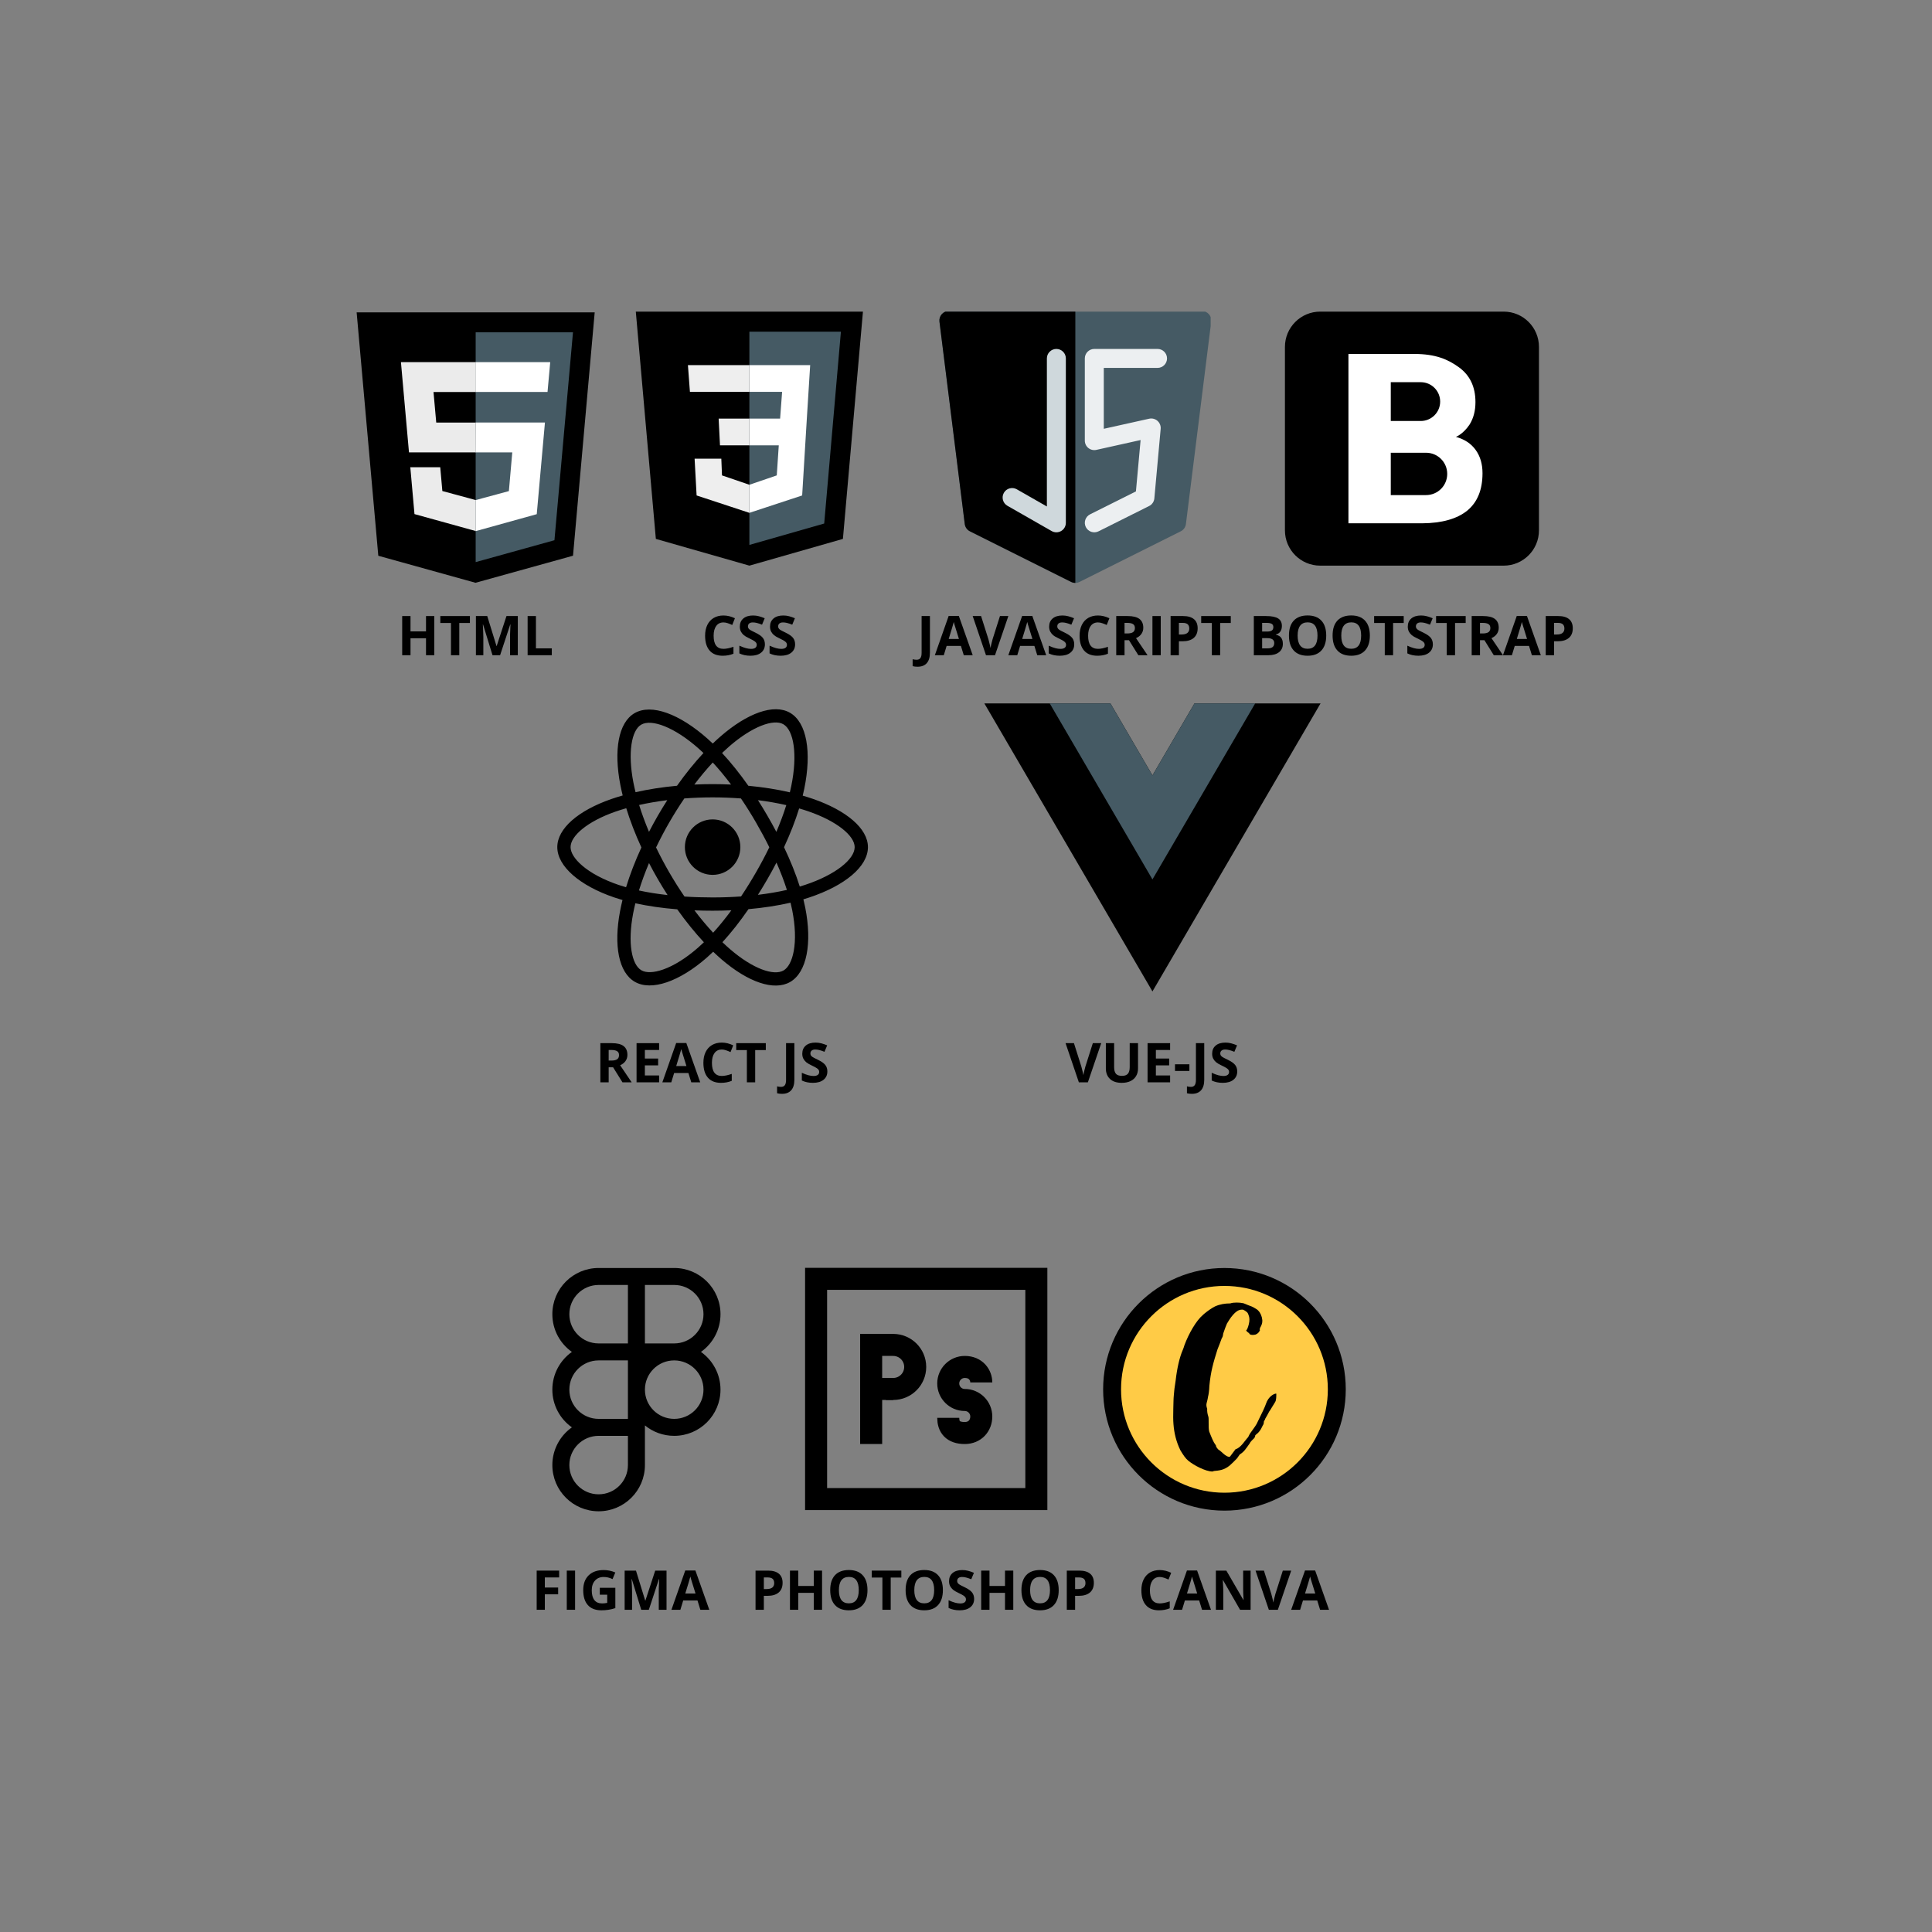 <svg xmlns="http://www.w3.org/2000/svg" xmlns:xlink="http://www.w3.org/1999/xlink" width="1080" zoomAndPan="magnify" viewBox="0 0 810 810" height="1080" preserveAspectRatio="xMidYMid meet" version="1.0"><rect x="0" y="0" width="810" height="810" fill="#808080" stroke="none"/><defs><g/><clipPath id="2282046010"><path d="M 149.551 130.648 L 249.301 130.648 L 249.301 244.648 L 149.551 244.648 Z M 149.551 130.648 " clip-rule="nonzero"/></clipPath><clipPath id="aab2f87202"><path d="M 266.559 130.648 L 361.809 130.648 L 361.809 237.148 L 266.559 237.148 Z M 266.559 130.648 " clip-rule="nonzero"/></clipPath><clipPath id="8bc44a2990"><path d="M 393.574 130.648 L 507.574 130.648 L 507.574 244.648 L 393.574 244.648 Z M 393.574 130.648 " clip-rule="nonzero"/></clipPath><clipPath id="364a3862cc"><path d="M 393.574 130.648 L 451 130.648 L 451 244.648 L 393.574 244.648 Z M 393.574 130.648 " clip-rule="nonzero"/></clipPath><clipPath id="222adb4d3f"><path d="M 538.715 130.648 L 645.215 130.648 L 645.215 237.148 L 538.715 237.148 Z M 538.715 130.648 " clip-rule="nonzero"/></clipPath><clipPath id="e05b25167e"><path d="M 412.715 294.91 L 553.715 294.91 L 553.715 415.66 L 412.715 415.66 Z M 412.715 294.91 " clip-rule="nonzero"/></clipPath><clipPath id="e9254a7cdf"><path d="M 440 294.91 L 527 294.91 L 527 369 L 440 369 Z M 440 294.91 " clip-rule="nonzero"/></clipPath><clipPath id="48c48a3113"><path d="M 233.52 297 L 364 297 L 364 414 L 233.52 414 Z M 233.52 297 " clip-rule="nonzero"/></clipPath><clipPath id="196bfa7f65"><path d="M 314.449 508.461 L 462.199 508.461 L 462.199 656.211 L 314.449 656.211 Z M 314.449 508.461 " clip-rule="nonzero"/></clipPath><clipPath id="69b683b94a"><path d="M 231.566 531.617 L 302.066 531.617 L 302.066 633.617 L 231.566 633.617 Z M 231.566 531.617 " clip-rule="nonzero"/></clipPath><clipPath id="ef775bce74"><path d="M 462.492 531.617 L 564.219 531.617 L 564.219 633.344 L 462.492 633.344 Z M 462.492 531.617 " clip-rule="nonzero"/></clipPath><clipPath id="92cd5a8516"><path d="M 513.355 531.617 C 485.262 531.617 462.492 554.387 462.492 582.48 C 462.492 610.57 485.262 633.344 513.355 633.344 C 541.445 633.344 564.219 610.57 564.219 582.48 C 564.219 554.387 541.445 531.617 513.355 531.617 " clip-rule="nonzero"/></clipPath><clipPath id="5fb5e6fe9b"><path d="M 470.004 539.129 L 556.703 539.129 L 556.703 625.828 L 470.004 625.828 Z M 470.004 539.129 " clip-rule="nonzero"/></clipPath><clipPath id="9f63883768"><path d="M 513.355 539.129 C 489.414 539.129 470.004 558.539 470.004 582.48 C 470.004 606.422 489.414 625.828 513.355 625.828 C 537.297 625.828 556.703 606.422 556.703 582.48 C 556.703 558.539 537.297 539.129 513.355 539.129 " clip-rule="nonzero"/></clipPath></defs><g clip-path="url(#2282046010)"><path fill="#000000" d="M 158.605 233.004 L 149.523 130.969 L 249.328 130.969 L 240.238 232.988 L 199.363 244.332 Z M 158.605 233.004 " fill-opacity="1" fill-rule="nonzero"/></g><path fill="#455a64" d="M 232.453 226.492 L 240.227 139.312 L 199.426 139.312 L 199.426 235.664 Z M 232.453 226.492 " fill-opacity="1" fill-rule="nonzero"/><path fill="#ebebeb" d="M 199.383 151.824 L 168.094 151.824 L 171.465 189.668 L 199.426 189.668 L 199.426 177.156 L 182.895 177.156 L 181.75 164.344 L 199.426 164.344 L 199.426 151.824 Z M 199.426 209.613 L 199.375 209.629 L 185.457 205.867 L 184.574 195.887 L 172.023 195.887 L 173.773 215.535 L 199.371 222.621 L 199.426 222.602 Z M 199.426 209.613 " fill-opacity="1" fill-rule="nonzero"/><path fill="#ffffff" d="M 199.383 189.668 L 214.77 189.668 L 213.355 205.895 L 199.418 209.66 L 199.418 222.68 L 225.035 215.57 L 228.469 177.148 L 199.426 177.148 Z M 230.383 155.184 L 230.68 151.824 L 199.375 151.824 L 199.375 164.34 L 229.555 164.34 L 229.805 161.527 Z M 230.383 155.184 " fill-opacity="1" fill-rule="nonzero"/><g clip-path="url(#aab2f87202)"><path fill="#000000" d="M 361.797 130.648 L 266.566 130.648 L 274.969 225.938 L 314.184 237.148 L 353.395 225.938 Z M 361.797 130.648 " fill-opacity="1" fill-rule="nonzero"/></g><path fill="#455a64" d="M 314.184 139.059 L 314.184 228.461 L 345.551 219.492 L 352.555 139.059 Z M 314.184 139.059 " fill-opacity="1" fill-rule="nonzero"/><path fill="#ffffff" d="M 339.672 153.07 L 314.184 153.07 L 314.184 164.281 L 327.906 164.281 L 327.066 175.492 L 314.184 175.492 L 314.184 186.703 L 326.508 186.703 L 325.664 199.312 L 314.184 203.238 L 314.184 215.008 L 336.309 207.723 L 338.27 175.492 Z M 339.672 153.07 " fill-opacity="1" fill-rule="nonzero"/><path fill="#eeeeee" d="M 314.184 153.07 L 314.184 164.281 L 289.254 164.281 L 288.414 153.07 Z M 301.297 175.492 L 301.859 186.703 L 314.184 186.703 L 314.184 175.492 Z M 302.418 192.309 L 291.215 192.309 L 292.055 207.723 L 314.184 215.008 L 314.184 203.238 L 302.699 199.312 Z M 302.418 192.309 " fill-opacity="1" fill-rule="nonzero"/><g clip-path="url(#8bc44a2990)"><path fill="#455a64" d="M 397.816 130.383 C 396.676 130.383 395.59 130.875 394.836 131.73 C 394.082 132.586 393.73 133.723 393.871 134.855 L 404.477 219.691 C 404.641 221.012 405.453 222.16 406.645 222.754 L 449.062 243.965 C 450.18 244.523 451.5 244.523 452.617 243.965 L 495.035 222.754 C 496.227 222.16 497.039 221.012 497.203 219.691 L 507.809 134.855 C 507.949 133.723 507.598 132.586 506.844 131.73 C 506.09 130.875 505.004 130.383 503.863 130.383 Z M 397.816 130.383 " fill-opacity="1" fill-rule="nonzero"/></g><g clip-path="url(#364a3862cc)"><path fill="#000000" d="M 450.84 130.383 L 450.84 244.383 C 450.23 244.383 449.621 244.246 449.062 243.965 L 406.645 222.754 C 405.453 222.16 404.641 221.012 404.477 219.691 L 393.871 134.855 C 393.73 133.723 394.082 132.586 394.836 131.73 C 395.59 130.875 396.676 130.383 397.816 130.383 Z M 450.84 130.383 " fill-opacity="1" fill-rule="evenodd"/></g><path fill="#cfd8dc" d="M 442.887 146.293 C 445.082 146.293 446.863 148.07 446.863 150.27 L 446.863 219.199 C 446.863 220.617 446.109 221.926 444.883 222.637 C 443.656 223.348 442.145 223.355 440.914 222.652 L 422.355 212.047 C 420.449 210.957 419.785 208.527 420.875 206.621 C 421.965 204.715 424.395 204.051 426.301 205.141 L 438.91 212.344 L 438.91 150.27 C 438.91 148.07 440.691 146.293 442.887 146.293 Z M 442.887 146.293 " fill-opacity="1" fill-rule="evenodd"/><path fill="#eceff1" d="M 454.816 150.27 C 454.816 148.07 456.598 146.293 458.793 146.293 L 485.305 146.293 C 487.504 146.293 489.281 148.07 489.281 150.27 C 489.281 152.465 487.504 154.246 485.305 154.246 L 462.77 154.246 L 462.77 179.773 L 481.793 175.547 C 483.031 175.273 484.328 175.605 485.281 176.445 C 486.234 177.285 486.73 178.527 486.617 179.789 L 483.965 208.953 C 483.84 210.324 483.016 211.535 481.781 212.148 L 460.574 222.754 C 458.609 223.738 456.219 222.941 455.238 220.977 C 454.254 219.012 455.051 216.625 457.016 215.641 L 476.242 206.027 L 478.203 184.492 L 459.656 188.613 C 458.48 188.875 457.246 188.59 456.305 187.836 C 455.363 187.082 454.816 185.938 454.816 184.734 Z M 454.816 150.27 " fill-opacity="1" fill-rule="evenodd"/><g clip-path="url(#222adb4d3f)"><path fill="#000000" d="M 645.215 222.359 C 645.215 230.527 638.594 237.148 630.422 237.148 L 553.504 237.148 C 545.336 237.148 538.715 230.527 538.715 222.359 L 538.715 145.441 C 538.715 137.27 545.336 130.648 553.504 130.648 L 630.422 130.648 C 638.594 130.648 645.215 137.27 645.215 145.441 Z M 645.215 222.359 " fill-opacity="1" fill-rule="nonzero"/></g><path fill="#ffffff" d="M 618.676 188.633 C 616.754 185.969 613.973 184.137 610.395 183.16 C 610.395 183.16 613.41 182.066 616.133 177.984 C 617.762 175.379 618.59 172.242 618.59 168.574 C 618.59 162.215 616.281 157.332 611.664 153.992 C 607.051 150.648 601.844 148.398 593 148.398 L 565.34 148.398 L 565.34 219.398 L 596.195 219.398 C 604.566 219.34 610.867 217.535 615.156 214.074 C 619.418 210.555 621.547 205.348 621.547 198.395 C 621.547 194.551 620.602 191.297 618.676 188.633 Z M 583.09 160.234 C 583.09 160.234 595.426 160.234 595.66 160.234 C 600.156 160.234 603.797 163.871 603.797 168.367 C 603.797 172.863 600.156 176.504 595.66 176.504 C 595.426 176.504 583.09 176.504 583.09 176.504 Z M 597.879 207.566 L 583.09 207.566 L 583.09 189.816 L 597.879 189.816 C 602.789 189.816 606.754 193.781 606.754 198.691 C 606.754 203.602 602.789 207.566 597.879 207.566 Z M 597.879 207.566 " fill-opacity="1" fill-rule="nonzero"/><g clip-path="url(#e05b25167e)"><path fill="#000000" d="M 483.172 325.098 L 465.555 294.91 L 412.699 294.91 L 483.172 415.66 L 553.645 294.91 L 500.789 294.91 Z M 483.172 325.098 " fill-opacity="1" fill-rule="nonzero"/></g><g clip-path="url(#e9254a7cdf)"><path fill="#455a64" d="M 500.789 294.91 L 483.172 325.098 L 465.555 294.91 L 440.105 294.91 L 483.172 368.699 L 526.238 294.91 Z M 500.789 294.91 " fill-opacity="1" fill-rule="nonzero"/></g><g clip-path="url(#48c48a3113)"><path fill="#000000" d="M 340.73 334.898 C 339.383 334.434 337.984 333.996 336.539 333.578 C 336.777 332.613 336.996 331.656 337.188 330.719 C 340.359 315.316 338.289 302.91 331.203 298.824 C 324.406 294.906 313.293 298.992 302.07 308.758 C 300.992 309.695 299.91 310.688 298.828 311.73 C 298.109 311.043 297.391 310.375 296.672 309.738 C 284.91 299.297 273.121 294.898 266.043 298.996 C 259.254 302.922 257.246 314.59 260.102 329.184 C 260.379 330.594 260.699 332.035 261.066 333.5 C 259.395 333.973 257.785 334.477 256.246 335.016 C 242.457 339.82 233.648 347.352 233.648 355.168 C 233.648 363.234 243.102 371.332 257.465 376.238 C 258.598 376.625 259.773 376.992 260.984 377.34 C 260.594 378.922 260.25 380.473 259.965 381.988 C 257.238 396.332 259.367 407.719 266.137 411.621 C 273.129 415.652 284.863 411.508 296.293 401.523 C 297.195 400.734 298.102 399.895 299.008 399.02 C 300.188 400.152 301.363 401.223 302.527 402.23 C 313.598 411.754 324.531 415.598 331.293 411.688 C 338.277 407.645 340.551 395.406 337.602 380.523 C 337.379 379.383 337.113 378.223 336.824 377.043 C 337.648 376.801 338.457 376.543 339.246 376.285 C 354.176 371.336 363.887 363.344 363.887 355.168 C 363.887 347.324 354.797 339.742 340.73 334.898 Z M 337.496 371.004 C 336.781 371.238 336.051 371.469 335.309 371.688 C 333.66 366.473 331.434 360.926 328.707 355.191 C 331.309 349.598 333.445 344.121 335.047 338.938 C 336.379 339.324 337.672 339.73 338.918 340.16 C 350.973 344.309 358.324 350.441 358.324 355.168 C 358.324 360.195 350.387 366.734 337.496 371.004 Z M 332.141 381.602 C 333.449 388.184 333.633 394.133 332.77 398.789 C 331.996 402.969 330.434 405.754 328.504 406.871 C 324.398 409.246 315.625 406.156 306.16 398.016 C 305.074 397.078 303.977 396.082 302.883 395.027 C 306.551 391.016 310.223 386.352 313.801 381.168 C 320.094 380.613 326.043 379.699 331.441 378.453 C 331.703 379.523 331.938 380.574 332.141 381.602 Z M 278.055 406.457 C 274.043 407.875 270.848 407.918 268.918 406.805 C 264.809 404.434 263.102 395.289 265.434 383.023 C 265.699 381.621 266.016 380.176 266.383 378.703 C 271.719 379.883 277.621 380.73 283.934 381.238 C 287.539 386.312 291.312 390.969 295.113 395.051 C 294.285 395.852 293.453 396.617 292.629 397.332 C 287.578 401.754 282.516 404.887 278.055 406.457 Z M 259.266 370.977 C 252.914 368.805 247.672 365.984 244.078 362.902 C 240.848 360.141 239.215 357.395 239.215 355.168 C 239.215 350.426 246.285 344.375 258.078 340.266 C 259.508 339.766 261.008 339.297 262.562 338.855 C 264.191 344.156 266.328 349.699 268.91 355.301 C 266.293 360.984 264.125 366.617 262.48 371.98 C 261.371 371.66 260.301 371.328 259.266 370.977 Z M 265.562 328.117 C 263.117 315.609 264.742 306.176 268.832 303.809 C 273.188 301.289 282.824 304.883 292.977 313.898 C 293.629 314.473 294.277 315.078 294.934 315.699 C 291.148 319.762 287.41 324.387 283.84 329.43 C 277.715 329.996 271.852 330.906 266.461 332.129 C 266.121 330.766 265.82 329.426 265.562 328.117 Z M 321.738 341.984 C 320.453 339.762 319.129 337.586 317.781 335.473 C 321.938 336 325.914 336.695 329.656 337.551 C 328.535 341.145 327.137 344.906 325.488 348.762 C 324.309 346.52 323.059 344.258 321.738 341.984 Z M 298.832 319.676 C 301.398 322.457 303.969 325.559 306.496 328.926 C 303.949 328.805 301.367 328.742 298.77 328.742 C 296.195 328.742 293.637 328.805 291.102 328.922 C 293.633 325.586 296.227 322.488 298.832 319.676 Z M 275.773 342.023 C 274.488 344.254 273.262 346.504 272.098 348.758 C 270.48 344.914 269.094 341.137 267.961 337.492 C 271.676 336.66 275.641 335.98 279.77 335.465 C 278.398 337.598 277.066 339.785 275.773 342.023 Z M 279.887 375.262 C 275.621 374.789 271.598 374.145 267.883 373.336 C 269.035 369.621 270.449 365.766 272.105 361.84 C 273.27 364.094 274.5 366.34 275.797 368.578 C 277.117 370.859 278.484 373.086 279.887 375.262 Z M 298.984 391.047 C 296.348 388.203 293.719 385.055 291.148 381.672 C 293.641 381.77 296.184 381.82 298.77 381.82 C 301.426 381.82 304.051 381.758 306.629 381.645 C 304.098 385.09 301.531 388.242 298.984 391.047 Z M 325.539 361.641 C 327.281 365.609 328.75 369.445 329.914 373.098 C 326.141 373.957 322.059 374.648 317.766 375.168 C 319.121 373.023 320.453 370.812 321.766 368.539 C 323.094 366.238 324.348 363.938 325.539 361.641 Z M 316.941 365.762 C 314.906 369.293 312.816 372.66 310.695 375.836 C 306.832 376.113 302.84 376.254 298.77 376.254 C 294.715 376.254 290.773 376.133 286.977 375.883 C 284.77 372.664 282.633 369.285 280.613 365.793 C 278.594 362.309 276.738 358.793 275.055 355.301 C 276.738 351.801 278.59 348.281 280.594 344.801 L 280.594 344.805 C 282.605 341.316 284.723 337.953 286.91 334.75 C 290.781 334.457 294.754 334.305 298.77 334.305 C 302.805 334.305 306.777 334.461 310.648 334.754 C 312.805 337.934 314.906 341.285 316.926 344.773 C 318.965 348.301 320.844 351.793 322.539 355.223 C 320.848 358.707 318.977 362.238 316.941 365.762 Z M 328.418 303.641 C 332.785 306.156 334.477 316.297 331.734 329.598 C 331.562 330.445 331.363 331.309 331.152 332.184 C 325.75 330.938 319.883 330.012 313.742 329.434 C 310.16 324.34 306.453 319.707 302.727 315.695 C 303.73 314.734 304.73 313.816 305.723 312.949 C 315.34 304.586 324.328 301.281 328.418 303.641 Z M 298.77 343.535 C 305.191 343.535 310.398 348.742 310.398 355.164 C 310.398 361.586 305.191 366.793 298.77 366.793 C 292.348 366.793 287.141 361.586 287.141 355.164 C 287.141 348.742 292.348 343.535 298.77 343.535 Z M 298.77 343.535 " fill-opacity="1" fill-rule="nonzero"/></g><g fill="#000000" fill-opacity="1"><g transform="translate(166.561, 274.703)"><g><path d="M 15.516 0 L 12.047 0 L 12.047 -7.094 L 5.547 -7.094 L 5.547 0 L 2.062 0 L 2.062 -16.422 L 5.547 -16.422 L 5.547 -9.984 L 12.047 -9.984 L 12.047 -16.422 L 15.516 -16.422 Z M 15.516 0 "/></g></g></g><g fill="#000000" fill-opacity="1"><g transform="translate(184.153, 274.703)"><g><path d="M 8.406 0 L 4.922 0 L 4.922 -13.516 L 0.453 -13.516 L 0.453 -16.422 L 12.859 -16.422 L 12.859 -13.516 L 8.406 -13.516 Z M 8.406 0 "/></g></g></g><g fill="#000000" fill-opacity="1"><g transform="translate(197.468, 274.703)"><g><path d="M 9.016 0 L 5.062 -12.875 L 4.969 -12.875 C 5.102 -10.258 5.172 -8.516 5.172 -7.641 L 5.172 0 L 2.062 0 L 2.062 -16.422 L 6.812 -16.422 L 10.688 -3.859 L 10.766 -3.859 L 14.875 -16.422 L 19.625 -16.422 L 19.625 0 L 16.375 0 L 16.375 -7.766 C 16.375 -8.141 16.379 -8.566 16.391 -9.047 C 16.398 -9.523 16.453 -10.797 16.547 -12.859 L 16.438 -12.859 L 12.203 0 Z M 9.016 0 "/></g></g></g><g fill="#000000" fill-opacity="1"><g transform="translate(219.146, 274.703)"><g><path d="M 2.062 0 L 2.062 -16.422 L 5.547 -16.422 L 5.547 -2.875 L 12.203 -2.875 L 12.203 0 Z M 2.062 0 "/></g></g></g><g fill="#000000" fill-opacity="1"><g transform="translate(294.272, 274.703)"><g><path d="M 9.047 -13.75 C 7.734 -13.75 6.719 -13.254 6 -12.266 C 5.281 -11.285 4.922 -9.922 4.922 -8.172 C 4.922 -4.504 6.297 -2.672 9.047 -2.672 C 10.191 -2.672 11.586 -2.957 13.234 -3.531 L 13.234 -0.625 C 11.879 -0.062 10.375 0.219 8.719 0.219 C 6.32 0.219 4.492 -0.504 3.234 -1.953 C 1.973 -3.398 1.344 -5.477 1.344 -8.188 C 1.344 -9.895 1.648 -11.391 2.266 -12.672 C 2.891 -13.953 3.781 -14.938 4.938 -15.625 C 6.102 -16.312 7.473 -16.656 9.047 -16.656 C 10.641 -16.656 12.238 -16.27 13.844 -15.5 L 12.719 -12.672 C 12.102 -12.961 11.484 -13.211 10.859 -13.422 C 10.242 -13.641 9.641 -13.75 9.047 -13.75 Z M 9.047 -13.75 "/></g></g></g><g fill="#000000" fill-opacity="1"><g transform="translate(308.923, 274.703)"><g><path d="M 11.766 -4.562 C 11.766 -3.082 11.227 -1.914 10.156 -1.062 C 9.094 -0.207 7.609 0.219 5.703 0.219 C 3.953 0.219 2.406 -0.109 1.062 -0.766 L 1.062 -4 C 2.164 -3.5 3.098 -3.148 3.859 -2.953 C 4.629 -2.754 5.332 -2.656 5.969 -2.656 C 6.738 -2.656 7.328 -2.801 7.734 -3.094 C 8.141 -3.383 8.344 -3.816 8.344 -4.391 C 8.344 -4.711 8.254 -5 8.078 -5.25 C 7.898 -5.5 7.633 -5.738 7.281 -5.969 C 6.938 -6.207 6.227 -6.582 5.156 -7.094 C 4.156 -7.562 3.398 -8.008 2.891 -8.438 C 2.391 -8.875 1.988 -9.379 1.688 -9.953 C 1.395 -10.535 1.25 -11.211 1.25 -11.984 C 1.25 -13.43 1.738 -14.57 2.719 -15.406 C 3.707 -16.238 5.07 -16.656 6.812 -16.656 C 7.664 -16.656 8.477 -16.551 9.25 -16.344 C 10.02 -16.145 10.832 -15.863 11.688 -15.5 L 10.562 -12.797 C 9.688 -13.148 8.961 -13.395 8.391 -13.531 C 7.816 -13.676 7.25 -13.75 6.688 -13.75 C 6.031 -13.75 5.523 -13.598 5.172 -13.297 C 4.828 -12.992 4.656 -12.594 4.656 -12.094 C 4.656 -11.789 4.723 -11.523 4.859 -11.297 C 5.004 -11.066 5.234 -10.844 5.547 -10.625 C 5.859 -10.414 6.594 -10.035 7.75 -9.484 C 9.281 -8.742 10.332 -8.004 10.906 -7.266 C 11.477 -6.535 11.766 -5.633 11.766 -4.562 Z M 11.766 -4.562 "/></g></g></g><g fill="#000000" fill-opacity="1"><g transform="translate(321.587, 274.703)"><g><path d="M 11.766 -4.562 C 11.766 -3.082 11.227 -1.914 10.156 -1.062 C 9.094 -0.207 7.609 0.219 5.703 0.219 C 3.953 0.219 2.406 -0.109 1.062 -0.766 L 1.062 -4 C 2.164 -3.5 3.098 -3.148 3.859 -2.953 C 4.629 -2.754 5.332 -2.656 5.969 -2.656 C 6.738 -2.656 7.328 -2.801 7.734 -3.094 C 8.141 -3.383 8.344 -3.816 8.344 -4.391 C 8.344 -4.711 8.254 -5 8.078 -5.25 C 7.898 -5.5 7.633 -5.738 7.281 -5.969 C 6.938 -6.207 6.227 -6.582 5.156 -7.094 C 4.156 -7.562 3.398 -8.008 2.891 -8.438 C 2.391 -8.875 1.988 -9.379 1.688 -9.953 C 1.395 -10.535 1.25 -11.211 1.25 -11.984 C 1.25 -13.43 1.738 -14.57 2.719 -15.406 C 3.707 -16.238 5.07 -16.656 6.812 -16.656 C 7.664 -16.656 8.477 -16.551 9.25 -16.344 C 10.02 -16.145 10.832 -15.863 11.688 -15.5 L 10.562 -12.797 C 9.688 -13.148 8.961 -13.395 8.391 -13.531 C 7.816 -13.676 7.25 -13.75 6.688 -13.75 C 6.031 -13.75 5.523 -13.598 5.172 -13.297 C 4.828 -12.992 4.656 -12.594 4.656 -12.094 C 4.656 -11.789 4.723 -11.523 4.859 -11.297 C 5.004 -11.066 5.234 -10.844 5.547 -10.625 C 5.859 -10.414 6.594 -10.035 7.75 -9.484 C 9.281 -8.742 10.332 -8.004 10.906 -7.266 C 11.477 -6.535 11.766 -5.633 11.766 -4.562 Z M 11.766 -4.562 "/></g></g></g><g fill="#000000" fill-opacity="1"><g transform="translate(384.329, 274.703)"><g><path d="M 0.344 4.828 C -0.438 4.828 -1.117 4.742 -1.703 4.578 L -1.703 1.688 C -1.109 1.832 -0.562 1.906 -0.062 1.906 C 0.695 1.906 1.238 1.664 1.562 1.188 C 1.895 0.719 2.062 -0.02 2.062 -1.031 L 2.062 -16.422 L 5.547 -16.422 L 5.547 -1.062 C 5.547 0.852 5.109 2.312 4.234 3.312 C 3.359 4.32 2.062 4.828 0.344 4.828 Z M 0.344 4.828 "/></g></g></g><g fill="#000000" fill-opacity="1"><g transform="translate(391.941, 274.703)"><g><path d="M 12.125 0 L 10.922 -3.906 L 4.938 -3.906 L 3.75 0 L 0 0 L 5.797 -16.484 L 10.047 -16.484 L 15.875 0 Z M 10.094 -6.828 C 9 -10.367 8.379 -12.367 8.234 -12.828 C 8.098 -13.297 8 -13.664 7.938 -13.938 C 7.688 -12.977 6.977 -10.609 5.812 -6.828 Z M 10.094 -6.828 "/></g></g></g><g fill="#000000" fill-opacity="1"><g transform="translate(407.804, 274.703)"><g><path d="M 11.438 -16.422 L 14.953 -16.422 L 9.359 0 L 5.578 0 L 0 -16.422 L 3.516 -16.422 L 6.609 -6.656 C 6.773 -6.07 6.945 -5.395 7.125 -4.625 C 7.312 -3.863 7.43 -3.332 7.484 -3.031 C 7.566 -3.719 7.848 -4.926 8.328 -6.656 Z M 11.438 -16.422 "/></g></g></g><g fill="#000000" fill-opacity="1"><g transform="translate(422.747, 274.703)"><g><path d="M 12.125 0 L 10.922 -3.906 L 4.938 -3.906 L 3.75 0 L 0 0 L 5.797 -16.484 L 10.047 -16.484 L 15.875 0 Z M 10.094 -6.828 C 9 -10.367 8.379 -12.367 8.234 -12.828 C 8.098 -13.297 8 -13.664 7.938 -13.938 C 7.688 -12.977 6.977 -10.609 5.812 -6.828 Z M 10.094 -6.828 "/></g></g></g><g fill="#000000" fill-opacity="1"><g transform="translate(438.61, 274.703)"><g><path d="M 11.766 -4.562 C 11.766 -3.082 11.227 -1.914 10.156 -1.062 C 9.094 -0.207 7.609 0.219 5.703 0.219 C 3.953 0.219 2.406 -0.109 1.062 -0.766 L 1.062 -4 C 2.164 -3.5 3.098 -3.148 3.859 -2.953 C 4.629 -2.754 5.332 -2.656 5.969 -2.656 C 6.738 -2.656 7.328 -2.801 7.734 -3.094 C 8.141 -3.383 8.344 -3.816 8.344 -4.391 C 8.344 -4.711 8.254 -5 8.078 -5.25 C 7.898 -5.5 7.633 -5.738 7.281 -5.969 C 6.938 -6.207 6.227 -6.582 5.156 -7.094 C 4.156 -7.562 3.398 -8.008 2.891 -8.438 C 2.391 -8.875 1.988 -9.379 1.688 -9.953 C 1.395 -10.535 1.25 -11.211 1.25 -11.984 C 1.25 -13.43 1.738 -14.57 2.719 -15.406 C 3.707 -16.238 5.07 -16.656 6.812 -16.656 C 7.664 -16.656 8.477 -16.551 9.25 -16.344 C 10.02 -16.145 10.832 -15.863 11.688 -15.5 L 10.562 -12.797 C 9.688 -13.148 8.961 -13.395 8.391 -13.531 C 7.816 -13.676 7.25 -13.75 6.688 -13.75 C 6.031 -13.75 5.523 -13.598 5.172 -13.297 C 4.828 -12.992 4.656 -12.594 4.656 -12.094 C 4.656 -11.789 4.723 -11.523 4.859 -11.297 C 5.004 -11.066 5.234 -10.844 5.547 -10.625 C 5.859 -10.414 6.594 -10.035 7.75 -9.484 C 9.281 -8.742 10.332 -8.004 10.906 -7.266 C 11.477 -6.535 11.766 -5.633 11.766 -4.562 Z M 11.766 -4.562 "/></g></g></g><g fill="#000000" fill-opacity="1"><g transform="translate(451.274, 274.703)"><g><path d="M 9.047 -13.75 C 7.734 -13.75 6.719 -13.254 6 -12.266 C 5.281 -11.285 4.922 -9.922 4.922 -8.172 C 4.922 -4.504 6.297 -2.672 9.047 -2.672 C 10.191 -2.672 11.586 -2.957 13.234 -3.531 L 13.234 -0.625 C 11.879 -0.062 10.375 0.219 8.719 0.219 C 6.32 0.219 4.492 -0.504 3.234 -1.953 C 1.973 -3.398 1.344 -5.477 1.344 -8.188 C 1.344 -9.895 1.648 -11.391 2.266 -12.672 C 2.891 -13.953 3.781 -14.938 4.938 -15.625 C 6.102 -16.312 7.473 -16.656 9.047 -16.656 C 10.641 -16.656 12.238 -16.27 13.844 -15.5 L 12.719 -12.672 C 12.102 -12.961 11.484 -13.211 10.859 -13.422 C 10.242 -13.641 9.641 -13.75 9.047 -13.75 Z M 9.047 -13.75 "/></g></g></g><g fill="#000000" fill-opacity="1"><g transform="translate(465.924, 274.703)"><g><path d="M 5.547 -9.125 L 6.672 -9.125 C 7.773 -9.125 8.586 -9.305 9.109 -9.672 C 9.629 -10.047 9.891 -10.625 9.891 -11.406 C 9.891 -12.188 9.617 -12.738 9.078 -13.062 C 8.547 -13.395 7.723 -13.562 6.609 -13.562 L 5.547 -13.562 Z M 5.547 -6.297 L 5.547 0 L 2.062 0 L 2.062 -16.422 L 6.844 -16.422 C 9.082 -16.422 10.734 -16.016 11.797 -15.203 C 12.867 -14.391 13.406 -13.156 13.406 -11.5 C 13.406 -10.531 13.141 -9.672 12.609 -8.922 C 12.078 -8.172 11.328 -7.582 10.359 -7.156 C 12.828 -3.469 14.438 -1.082 15.188 0 L 11.328 0 L 7.406 -6.297 Z M 5.547 -6.297 "/></g></g></g><g fill="#000000" fill-opacity="1"><g transform="translate(481.103, 274.703)"><g><path d="M 2.062 0 L 2.062 -16.422 L 5.547 -16.422 L 5.547 0 Z M 2.062 0 "/></g></g></g><g fill="#000000" fill-opacity="1"><g transform="translate(488.714, 274.703)"><g><path d="M 5.547 -8.688 L 6.688 -8.688 C 7.758 -8.688 8.562 -8.898 9.094 -9.328 C 9.625 -9.754 9.891 -10.367 9.891 -11.172 C 9.891 -11.992 9.664 -12.598 9.219 -12.984 C 8.781 -13.367 8.082 -13.562 7.125 -13.562 L 5.547 -13.562 Z M 13.406 -11.297 C 13.406 -9.523 12.852 -8.172 11.75 -7.234 C 10.645 -6.305 9.078 -5.844 7.047 -5.844 L 5.547 -5.844 L 5.547 0 L 2.062 0 L 2.062 -16.422 L 7.312 -16.422 C 9.301 -16.422 10.812 -15.988 11.844 -15.125 C 12.883 -14.27 13.406 -12.992 13.406 -11.297 Z M 13.406 -11.297 "/></g></g></g><g fill="#000000" fill-opacity="1"><g transform="translate(503.152, 274.703)"><g><path d="M 8.406 0 L 4.922 0 L 4.922 -13.516 L 0.453 -13.516 L 0.453 -16.422 L 12.859 -16.422 L 12.859 -13.516 L 8.406 -13.516 Z M 8.406 0 "/></g></g></g><g fill="#000000" fill-opacity="1"><g transform="translate(523.607, 274.703)"><g><path d="M 2.062 -16.422 L 7.172 -16.422 C 9.504 -16.422 11.195 -16.086 12.25 -15.422 C 13.301 -14.766 13.828 -13.711 13.828 -12.266 C 13.828 -11.285 13.594 -10.477 13.125 -9.844 C 12.664 -9.219 12.055 -8.844 11.297 -8.719 L 11.297 -8.609 C 12.336 -8.367 13.086 -7.93 13.547 -7.297 C 14.004 -6.66 14.234 -5.816 14.234 -4.766 C 14.234 -3.266 13.691 -2.094 12.609 -1.25 C 11.535 -0.414 10.066 0 8.203 0 L 2.062 0 Z M 5.547 -9.922 L 7.562 -9.922 C 8.508 -9.922 9.191 -10.066 9.609 -10.359 C 10.035 -10.648 10.25 -11.129 10.25 -11.797 C 10.25 -12.43 10.02 -12.883 9.562 -13.156 C 9.102 -13.426 8.375 -13.562 7.375 -13.562 L 5.547 -13.562 Z M 5.547 -7.156 L 5.547 -2.875 L 7.812 -2.875 C 8.77 -2.875 9.477 -3.055 9.938 -3.422 C 10.395 -3.785 10.625 -4.348 10.625 -5.109 C 10.625 -6.473 9.648 -7.156 7.703 -7.156 Z M 5.547 -7.156 "/></g></g></g><g fill="#000000" fill-opacity="1"><g transform="translate(539.055, 274.703)"><g><path d="M 16.969 -8.234 C 16.969 -5.516 16.289 -3.426 14.938 -1.969 C 13.594 -0.508 11.664 0.219 9.156 0.219 C 6.633 0.219 4.703 -0.508 3.359 -1.969 C 2.016 -3.426 1.344 -5.52 1.344 -8.25 C 1.344 -10.988 2.016 -13.078 3.359 -14.516 C 4.711 -15.953 6.648 -16.672 9.172 -16.672 C 11.691 -16.672 13.617 -15.941 14.953 -14.484 C 16.297 -13.035 16.969 -10.953 16.969 -8.234 Z M 4.984 -8.234 C 4.984 -6.398 5.332 -5.02 6.031 -4.094 C 6.727 -3.164 7.77 -2.703 9.156 -2.703 C 11.926 -2.703 13.312 -4.547 13.312 -8.234 C 13.312 -11.93 11.93 -13.781 9.172 -13.781 C 7.785 -13.781 6.738 -13.312 6.031 -12.375 C 5.332 -11.445 4.984 -10.066 4.984 -8.234 Z M 4.984 -8.234 "/></g></g></g><g fill="#000000" fill-opacity="1"><g transform="translate(557.354, 274.703)"><g><path d="M 16.969 -8.234 C 16.969 -5.516 16.289 -3.426 14.938 -1.969 C 13.594 -0.508 11.664 0.219 9.156 0.219 C 6.633 0.219 4.703 -0.508 3.359 -1.969 C 2.016 -3.426 1.344 -5.52 1.344 -8.25 C 1.344 -10.988 2.016 -13.078 3.359 -14.516 C 4.711 -15.953 6.648 -16.672 9.172 -16.672 C 11.691 -16.672 13.617 -15.941 14.953 -14.484 C 16.297 -13.035 16.969 -10.953 16.969 -8.234 Z M 4.984 -8.234 C 4.984 -6.398 5.332 -5.02 6.031 -4.094 C 6.727 -3.164 7.77 -2.703 9.156 -2.703 C 11.926 -2.703 13.312 -4.547 13.312 -8.234 C 13.312 -11.93 11.93 -13.781 9.172 -13.781 C 7.785 -13.781 6.738 -13.312 6.031 -12.375 C 5.332 -11.445 4.984 -10.066 4.984 -8.234 Z M 4.984 -8.234 "/></g></g></g><g fill="#000000" fill-opacity="1"><g transform="translate(575.654, 274.703)"><g><path d="M 8.406 0 L 4.922 0 L 4.922 -13.516 L 0.453 -13.516 L 0.453 -16.422 L 12.859 -16.422 L 12.859 -13.516 L 8.406 -13.516 Z M 8.406 0 "/></g></g></g><g fill="#000000" fill-opacity="1"><g transform="translate(588.968, 274.703)"><g><path d="M 11.766 -4.562 C 11.766 -3.082 11.227 -1.914 10.156 -1.062 C 9.094 -0.207 7.609 0.219 5.703 0.219 C 3.953 0.219 2.406 -0.109 1.062 -0.766 L 1.062 -4 C 2.164 -3.5 3.098 -3.148 3.859 -2.953 C 4.629 -2.754 5.332 -2.656 5.969 -2.656 C 6.738 -2.656 7.328 -2.801 7.734 -3.094 C 8.141 -3.383 8.344 -3.816 8.344 -4.391 C 8.344 -4.711 8.254 -5 8.078 -5.25 C 7.898 -5.5 7.633 -5.738 7.281 -5.969 C 6.938 -6.207 6.227 -6.582 5.156 -7.094 C 4.156 -7.562 3.398 -8.008 2.891 -8.438 C 2.391 -8.875 1.988 -9.379 1.688 -9.953 C 1.395 -10.535 1.25 -11.211 1.25 -11.984 C 1.25 -13.43 1.738 -14.57 2.719 -15.406 C 3.707 -16.238 5.07 -16.656 6.812 -16.656 C 7.664 -16.656 8.477 -16.551 9.25 -16.344 C 10.02 -16.145 10.832 -15.863 11.688 -15.5 L 10.562 -12.797 C 9.688 -13.148 8.961 -13.395 8.391 -13.531 C 7.816 -13.676 7.25 -13.75 6.688 -13.75 C 6.031 -13.75 5.523 -13.598 5.172 -13.297 C 4.828 -12.992 4.656 -12.594 4.656 -12.094 C 4.656 -11.789 4.723 -11.523 4.859 -11.297 C 5.004 -11.066 5.234 -10.844 5.547 -10.625 C 5.859 -10.414 6.594 -10.035 7.75 -9.484 C 9.281 -8.742 10.332 -8.004 10.906 -7.266 C 11.477 -6.535 11.766 -5.633 11.766 -4.562 Z M 11.766 -4.562 "/></g></g></g><g fill="#000000" fill-opacity="1"><g transform="translate(601.632, 274.703)"><g><path d="M 8.406 0 L 4.922 0 L 4.922 -13.516 L 0.453 -13.516 L 0.453 -16.422 L 12.859 -16.422 L 12.859 -13.516 L 8.406 -13.516 Z M 8.406 0 "/></g></g></g><g fill="#000000" fill-opacity="1"><g transform="translate(614.947, 274.703)"><g><path d="M 5.547 -9.125 L 6.672 -9.125 C 7.773 -9.125 8.586 -9.305 9.109 -9.672 C 9.629 -10.047 9.891 -10.625 9.891 -11.406 C 9.891 -12.188 9.617 -12.738 9.078 -13.062 C 8.547 -13.395 7.723 -13.562 6.609 -13.562 L 5.547 -13.562 Z M 5.547 -6.297 L 5.547 0 L 2.062 0 L 2.062 -16.422 L 6.844 -16.422 C 9.082 -16.422 10.734 -16.016 11.797 -15.203 C 12.867 -14.391 13.406 -13.156 13.406 -11.5 C 13.406 -10.531 13.141 -9.672 12.609 -8.922 C 12.078 -8.172 11.328 -7.582 10.359 -7.156 C 12.828 -3.469 14.438 -1.082 15.188 0 L 11.328 0 L 7.406 -6.297 Z M 5.547 -6.297 "/></g></g></g><g fill="#000000" fill-opacity="1"><g transform="translate(630.125, 274.703)"><g><path d="M 12.125 0 L 10.922 -3.906 L 4.938 -3.906 L 3.75 0 L 0 0 L 5.797 -16.484 L 10.047 -16.484 L 15.875 0 Z M 10.094 -6.828 C 9 -10.367 8.379 -12.367 8.234 -12.828 C 8.098 -13.297 8 -13.664 7.938 -13.938 C 7.688 -12.977 6.977 -10.609 5.812 -6.828 Z M 10.094 -6.828 "/></g></g></g><g fill="#000000" fill-opacity="1"><g transform="translate(645.989, 274.703)"><g><path d="M 5.547 -8.688 L 6.688 -8.688 C 7.758 -8.688 8.562 -8.898 9.094 -9.328 C 9.625 -9.754 9.891 -10.367 9.891 -11.172 C 9.891 -11.992 9.664 -12.598 9.219 -12.984 C 8.781 -13.367 8.082 -13.562 7.125 -13.562 L 5.547 -13.562 Z M 13.406 -11.297 C 13.406 -9.523 12.852 -8.172 11.75 -7.234 C 10.645 -6.305 9.078 -5.844 7.047 -5.844 L 5.547 -5.844 L 5.547 0 L 2.062 0 L 2.062 -16.422 L 7.312 -16.422 C 9.301 -16.422 10.812 -15.988 11.844 -15.125 C 12.883 -14.27 13.406 -12.992 13.406 -11.297 Z M 13.406 -11.297 "/></g></g></g><g fill="#000000" fill-opacity="1"><g transform="translate(249.64, 453.768)"><g><path d="M 5.547 -9.125 L 6.672 -9.125 C 7.773 -9.125 8.586 -9.305 9.109 -9.672 C 9.629 -10.047 9.891 -10.625 9.891 -11.406 C 9.891 -12.188 9.617 -12.738 9.078 -13.062 C 8.547 -13.395 7.723 -13.562 6.609 -13.562 L 5.547 -13.562 Z M 5.547 -6.297 L 5.547 0 L 2.062 0 L 2.062 -16.422 L 6.844 -16.422 C 9.082 -16.422 10.734 -16.016 11.797 -15.203 C 12.867 -14.391 13.406 -13.156 13.406 -11.5 C 13.406 -10.531 13.141 -9.672 12.609 -8.922 C 12.078 -8.172 11.328 -7.582 10.359 -7.156 C 12.828 -3.469 14.438 -1.082 15.188 0 L 11.328 0 L 7.406 -6.297 Z M 5.547 -6.297 "/></g></g></g><g fill="#000000" fill-opacity="1"><g transform="translate(264.818, 453.768)"><g><path d="M 11.516 0 L 2.062 0 L 2.062 -16.422 L 11.516 -16.422 L 11.516 -13.562 L 5.547 -13.562 L 5.547 -9.969 L 11.109 -9.969 L 11.109 -7.109 L 5.547 -7.109 L 5.547 -2.875 L 11.516 -2.875 Z M 11.516 0 "/></g></g></g><g fill="#000000" fill-opacity="1"><g transform="translate(277.695, 453.768)"><g><path d="M 12.125 0 L 10.922 -3.906 L 4.938 -3.906 L 3.75 0 L 0 0 L 5.797 -16.484 L 10.047 -16.484 L 15.875 0 Z M 10.094 -6.828 C 9 -10.367 8.379 -12.367 8.234 -12.828 C 8.098 -13.297 8 -13.664 7.938 -13.938 C 7.688 -12.977 6.977 -10.609 5.812 -6.828 Z M 10.094 -6.828 "/></g></g></g><g fill="#000000" fill-opacity="1"><g transform="translate(293.558, 453.768)"><g><path d="M 9.047 -13.75 C 7.734 -13.75 6.719 -13.254 6 -12.266 C 5.281 -11.285 4.922 -9.922 4.922 -8.172 C 4.922 -4.504 6.297 -2.672 9.047 -2.672 C 10.191 -2.672 11.586 -2.957 13.234 -3.531 L 13.234 -0.625 C 11.879 -0.062 10.375 0.219 8.719 0.219 C 6.32 0.219 4.492 -0.504 3.234 -1.953 C 1.973 -3.398 1.344 -5.477 1.344 -8.188 C 1.344 -9.895 1.648 -11.391 2.266 -12.672 C 2.891 -13.953 3.781 -14.938 4.938 -15.625 C 6.102 -16.312 7.473 -16.656 9.047 -16.656 C 10.641 -16.656 12.238 -16.27 13.844 -15.5 L 12.719 -12.672 C 12.102 -12.961 11.484 -13.211 10.859 -13.422 C 10.242 -13.641 9.641 -13.75 9.047 -13.75 Z M 9.047 -13.75 "/></g></g></g><g fill="#000000" fill-opacity="1"><g transform="translate(308.209, 453.768)"><g><path d="M 8.406 0 L 4.922 0 L 4.922 -13.516 L 0.453 -13.516 L 0.453 -16.422 L 12.859 -16.422 L 12.859 -13.516 L 8.406 -13.516 Z M 8.406 0 "/></g></g></g><g fill="#000000" fill-opacity="1"><g transform="translate(321.524, 453.768)"><g/></g></g><g fill="#000000" fill-opacity="1"><g transform="translate(327.496, 453.768)"><g><path d="M 0.344 4.828 C -0.438 4.828 -1.117 4.742 -1.703 4.578 L -1.703 1.688 C -1.109 1.832 -0.562 1.906 -0.062 1.906 C 0.695 1.906 1.238 1.664 1.562 1.188 C 1.895 0.719 2.062 -0.02 2.062 -1.031 L 2.062 -16.422 L 5.547 -16.422 L 5.547 -1.062 C 5.547 0.852 5.109 2.312 4.234 3.312 C 3.359 4.32 2.062 4.828 0.344 4.828 Z M 0.344 4.828 "/></g></g></g><g fill="#000000" fill-opacity="1"><g transform="translate(335.108, 453.768)"><g><path d="M 11.766 -4.562 C 11.766 -3.082 11.227 -1.914 10.156 -1.062 C 9.094 -0.207 7.609 0.219 5.703 0.219 C 3.953 0.219 2.406 -0.109 1.062 -0.766 L 1.062 -4 C 2.164 -3.5 3.098 -3.148 3.859 -2.953 C 4.629 -2.754 5.332 -2.656 5.969 -2.656 C 6.738 -2.656 7.328 -2.801 7.734 -3.094 C 8.141 -3.383 8.344 -3.816 8.344 -4.391 C 8.344 -4.711 8.254 -5 8.078 -5.25 C 7.898 -5.5 7.633 -5.738 7.281 -5.969 C 6.938 -6.207 6.227 -6.582 5.156 -7.094 C 4.156 -7.562 3.398 -8.008 2.891 -8.438 C 2.391 -8.875 1.988 -9.379 1.688 -9.953 C 1.395 -10.535 1.25 -11.211 1.25 -11.984 C 1.25 -13.43 1.738 -14.57 2.719 -15.406 C 3.707 -16.238 5.07 -16.656 6.812 -16.656 C 7.664 -16.656 8.477 -16.551 9.25 -16.344 C 10.02 -16.145 10.832 -15.863 11.688 -15.5 L 10.562 -12.797 C 9.688 -13.148 8.961 -13.395 8.391 -13.531 C 7.816 -13.676 7.25 -13.75 6.688 -13.75 C 6.031 -13.75 5.523 -13.598 5.172 -13.297 C 4.828 -12.992 4.656 -12.594 4.656 -12.094 C 4.656 -11.789 4.723 -11.523 4.859 -11.297 C 5.004 -11.066 5.234 -10.844 5.547 -10.625 C 5.859 -10.414 6.594 -10.035 7.75 -9.484 C 9.281 -8.742 10.332 -8.004 10.906 -7.266 C 11.477 -6.535 11.766 -5.633 11.766 -4.562 Z M 11.766 -4.562 "/></g></g></g><g fill="#000000" fill-opacity="1"><g transform="translate(446.739, 453.768)"><g><path d="M 11.438 -16.422 L 14.953 -16.422 L 9.359 0 L 5.578 0 L 0 -16.422 L 3.516 -16.422 L 6.609 -6.656 C 6.773 -6.07 6.945 -5.395 7.125 -4.625 C 7.312 -3.863 7.43 -3.332 7.484 -3.031 C 7.566 -3.719 7.848 -4.926 8.328 -6.656 Z M 11.438 -16.422 "/></g></g></g><g fill="#000000" fill-opacity="1"><g transform="translate(461.682, 453.768)"><g><path d="M 15.438 -16.422 L 15.438 -5.797 C 15.438 -4.578 15.16 -3.508 14.609 -2.594 C 14.066 -1.688 13.281 -0.988 12.25 -0.5 C 11.227 -0.02 10.02 0.219 8.625 0.219 C 6.508 0.219 4.867 -0.316 3.703 -1.391 C 2.535 -2.473 1.953 -3.957 1.953 -5.844 L 1.953 -16.422 L 5.422 -16.422 L 5.422 -6.375 C 5.422 -5.102 5.676 -4.172 6.188 -3.578 C 6.695 -2.992 7.539 -2.703 8.719 -2.703 C 9.852 -2.703 10.676 -3 11.188 -3.594 C 11.695 -4.188 11.953 -5.117 11.953 -6.391 L 11.953 -16.422 Z M 15.438 -16.422 "/></g></g></g><g fill="#000000" fill-opacity="1"><g transform="translate(479.061, 453.768)"><g><path d="M 11.516 0 L 2.062 0 L 2.062 -16.422 L 11.516 -16.422 L 11.516 -13.562 L 5.547 -13.562 L 5.547 -9.969 L 11.109 -9.969 L 11.109 -7.109 L 5.547 -7.109 L 5.547 -2.875 L 11.516 -2.875 Z M 11.516 0 "/></g></g></g><g fill="#000000" fill-opacity="1"><g transform="translate(491.938, 453.768)"><g><path d="M 0.688 -4.766 L 0.688 -7.562 L 6.719 -7.562 L 6.719 -4.766 Z M 0.688 -4.766 "/></g></g></g><g fill="#000000" fill-opacity="1"><g transform="translate(499.336, 453.768)"><g><path d="M 0.344 4.828 C -0.438 4.828 -1.117 4.742 -1.703 4.578 L -1.703 1.688 C -1.109 1.832 -0.562 1.906 -0.062 1.906 C 0.695 1.906 1.238 1.664 1.562 1.188 C 1.895 0.719 2.062 -0.02 2.062 -1.031 L 2.062 -16.422 L 5.547 -16.422 L 5.547 -1.062 C 5.547 0.852 5.109 2.312 4.234 3.312 C 3.359 4.32 2.062 4.828 0.344 4.828 Z M 0.344 4.828 "/></g></g></g><g fill="#000000" fill-opacity="1"><g transform="translate(506.948, 453.768)"><g><path d="M 11.766 -4.562 C 11.766 -3.082 11.227 -1.914 10.156 -1.062 C 9.094 -0.207 7.609 0.219 5.703 0.219 C 3.953 0.219 2.406 -0.109 1.062 -0.766 L 1.062 -4 C 2.164 -3.5 3.098 -3.148 3.859 -2.953 C 4.629 -2.754 5.332 -2.656 5.969 -2.656 C 6.738 -2.656 7.328 -2.801 7.734 -3.094 C 8.141 -3.383 8.344 -3.816 8.344 -4.391 C 8.344 -4.711 8.254 -5 8.078 -5.25 C 7.898 -5.5 7.633 -5.738 7.281 -5.969 C 6.938 -6.207 6.227 -6.582 5.156 -7.094 C 4.156 -7.562 3.398 -8.008 2.891 -8.438 C 2.391 -8.875 1.988 -9.379 1.688 -9.953 C 1.395 -10.535 1.25 -11.211 1.25 -11.984 C 1.25 -13.43 1.738 -14.57 2.719 -15.406 C 3.707 -16.238 5.07 -16.656 6.812 -16.656 C 7.664 -16.656 8.477 -16.551 9.25 -16.344 C 10.02 -16.145 10.832 -15.863 11.688 -15.5 L 10.562 -12.797 C 9.688 -13.148 8.961 -13.395 8.391 -13.531 C 7.816 -13.676 7.25 -13.75 6.688 -13.75 C 6.031 -13.75 5.523 -13.598 5.172 -13.297 C 4.828 -12.992 4.656 -12.594 4.656 -12.094 C 4.656 -11.789 4.723 -11.523 4.859 -11.297 C 5.004 -11.066 5.234 -10.844 5.547 -10.625 C 5.859 -10.414 6.594 -10.035 7.75 -9.484 C 9.281 -8.742 10.332 -8.004 10.906 -7.266 C 11.477 -6.535 11.766 -5.633 11.766 -4.562 Z M 11.766 -4.562 "/></g></g></g><path stroke-linecap="butt" transform="matrix(4.617, 0, 0, 4.617, 314.45, 508.459)" fill="none" stroke-linejoin="miter" d="M 6 6 L 26 6 L 26 26 L 6 26 Z M 6 6 " stroke="#000000" stroke-width="2" stroke-opacity="1" stroke-miterlimit="10"/><path stroke-linecap="butt" transform="matrix(4.617, 0, 0, 4.617, 314.45, 508.459)" fill="none" stroke-linejoin="miter" d="M 13 16 L 12.333 16 " stroke="#000000" stroke-width="2" stroke-opacity="1" stroke-miterlimit="10"/><g clip-path="url(#196bfa7f65)"><path stroke-linecap="butt" transform="matrix(4.617, 0, 0, 4.617, 314.45, 508.459)" fill="none" stroke-linejoin="miter" d="M 11 16 L 13 16 C 14.105 16 15 15.105 15 14 C 15 12.895 14.105 12 13 12 L 11 12 L 11 21 " stroke="#000000" stroke-width="2" stroke-opacity="1" stroke-miterlimit="10"/><path stroke-linecap="butt" transform="matrix(4.617, 0, 0, 4.617, 314.45, 508.459)" fill="none" stroke-linejoin="miter" d="M 21 15.408 C 21 14.756 20.53 14 19.5 14 C 18.672 14 18 14.672 18 15.5 C 18 16.328 18.672 17 19.5 17 C 20.328 17 21 17.672 21 18.5 C 21 19.328 20.424 20 19.5 20 C 18.396 20 18 19.428 18 18.619 " stroke="#000000" stroke-width="2" stroke-opacity="1" stroke-miterlimit="10"/></g><g clip-path="url(#69b683b94a)"><path fill="#000000" d="M 250.98 531.609 C 240.262 531.609 231.574 540.285 231.574 550.984 C 231.574 557.512 234.809 563.289 239.766 566.797 C 234.809 570.309 231.574 576.082 231.574 582.613 C 231.574 589.141 234.809 594.918 239.766 598.426 C 234.809 601.938 231.574 607.711 231.574 614.242 C 231.574 624.941 240.262 633.613 250.98 633.613 C 261.695 633.613 270.387 624.941 270.387 614.242 L 270.387 597.617 C 273.73 600.348 278.004 601.984 282.664 601.984 C 293.383 601.984 302.07 593.312 302.07 582.613 C 302.07 576.082 298.832 570.309 293.875 566.797 C 298.832 563.289 302.07 557.512 302.07 550.984 C 302.07 540.285 293.383 531.609 282.664 531.609 Z M 263.258 594.867 L 250.98 594.867 C 244.199 594.867 238.703 589.383 238.703 582.613 C 238.703 575.844 244.199 570.355 250.98 570.355 L 263.258 570.355 Z M 250.98 563.238 L 263.258 563.238 L 263.258 538.727 L 250.98 538.727 C 244.199 538.727 238.703 544.215 238.703 550.984 C 238.703 557.754 244.199 563.238 250.98 563.238 Z M 294.941 550.984 C 294.941 557.75 289.449 563.234 282.676 563.238 L 270.387 563.238 L 270.387 538.727 L 282.664 538.727 C 289.445 538.727 294.941 544.215 294.941 550.984 Z M 270.387 582.598 C 270.395 575.84 275.879 570.363 282.648 570.355 L 282.676 570.355 C 289.449 570.363 294.941 575.848 294.941 582.613 C 294.941 589.383 289.445 594.867 282.664 594.867 C 275.887 594.867 270.395 589.391 270.387 582.629 Z M 250.98 601.984 C 244.199 601.984 238.703 607.473 238.703 614.242 C 238.703 621.012 244.199 626.496 250.98 626.496 C 257.758 626.496 263.258 621.012 263.258 614.242 L 263.258 601.984 Z M 250.98 601.984 " fill-opacity="1" fill-rule="evenodd"/></g><g clip-path="url(#ef775bce74)"><g clip-path="url(#92cd5a8516)"><path fill="#000000" d="M 462.492 531.617 L 564.219 531.617 L 564.219 633.344 L 462.492 633.344 Z M 462.492 531.617 " fill-opacity="1" fill-rule="nonzero"/></g></g><g clip-path="url(#5fb5e6fe9b)"><g clip-path="url(#9f63883768)"><path fill="#ffcb46" d="M 470.004 539.129 L 556.703 539.129 L 556.703 625.828 L 470.004 625.828 Z M 470.004 539.129 " fill-opacity="1" fill-rule="nonzero"/></g></g><g fill="#000000" fill-opacity="1"><g transform="translate(489.932, 608.243)"><g><path d="M 18.379 8.695 C 18.594 8.625 18.805 8.625 19.016 8.484 C 21.066 8.27 23.188 8.199 25.66 6.148 C 26.582 5.371 27.57 4.312 28.699 3.18 L 29.832 1.555 C 31.742 0.352 32.305 -0.707 34.074 -3.18 C 34.285 -3.816 35.559 -4.949 35.98 -5.371 C 36.195 -5.797 36.406 -6.293 36.336 -6.504 C 36.973 -7 37.82 -7.707 38.316 -8.484 C 38.809 -9.121 39.094 -9.898 39.445 -10.531 C 39.871 -11.098 39.941 -11.664 39.941 -12.16 C 39.941 -12.23 40.082 -12.652 40.223 -12.723 L 40.438 -13.148 L 40.438 -13.289 C 40.508 -13.359 42.203 -16.402 42.203 -16.473 C 42.344 -16.543 43.617 -18.734 43.758 -18.945 L 44.043 -19.371 C 44.113 -19.441 44.113 -19.512 44.113 -19.582 C 44.324 -19.723 44.535 -20.219 44.891 -20.855 C 45.242 -22.34 45.102 -22.691 45.172 -23.824 C 45.172 -23.895 45.172 -23.965 45.031 -23.965 C 44.324 -23.965 41.852 -22.902 40.789 -19.582 C 40.508 -18.664 39.164 -15.766 37.395 -12.23 C 36.973 -11.098 35.77 -9.473 34.641 -7.918 C 34.004 -7.141 33.578 -6.148 33.367 -5.727 C 31.883 -4.172 30.328 -1.273 28.066 -0.637 C 27.43 0.141 26.156 1.98 25.73 2.473 C 25.66 2.473 25.52 2.543 25.449 2.543 C 24.035 2.543 22.34 0.496 21.348 -0.211 C 21.066 -0.211 20.289 -1.059 19.934 -1.766 C 19.934 -2.191 19.652 -2.617 19.582 -2.617 C 18.805 -3.605 17.957 -5.727 17.035 -8.059 C 16.543 -9.898 17.035 -13.785 16.613 -14.492 C 16.258 -15.621 16.117 -16.613 16.188 -17.602 C 15.41 -19.723 16.188 -20.004 16.543 -22.691 C 16.754 -23.398 17.035 -25.094 17.109 -27.285 C 17.672 -33.156 18.734 -36.902 20.5 -42.484 C 21.137 -44.113 21.773 -45.668 22.34 -47.293 C 22.621 -47.504 22.832 -48.281 22.902 -49.133 C 23.469 -50.828 24.035 -52.312 24.461 -53.301 C 25.59 -55.211 27.992 -59.168 30.609 -59.168 C 30.75 -59.168 30.965 -59.168 31.176 -59.168 C 31.883 -58.887 32.449 -58.461 32.871 -58.109 C 33.227 -57.754 33.367 -57.402 33.508 -56.977 C 34.004 -55.848 34.004 -54.574 33.648 -53.09 C 33.297 -51.676 32.941 -50.828 32.52 -50.402 C 32.59 -50.262 32.59 -50.191 32.801 -50.121 C 33.082 -49.695 33.438 -49.555 33.719 -49.344 C 33.863 -49.133 33.934 -48.918 34.145 -48.777 C 34.496 -48.637 34.852 -48.566 35.273 -48.566 C 35.629 -48.566 35.98 -48.637 36.406 -48.707 C 37.254 -48.988 37.961 -49.625 38.387 -50.688 C 38.102 -50.402 38.246 -50.969 38.316 -51.465 C 38.953 -52.523 39.375 -53.516 39.305 -54.715 C 39.164 -56.34 38.527 -57.824 37.609 -58.746 C 37.254 -59.168 36.762 -59.453 36.266 -59.734 C 35.418 -60.301 34.355 -60.723 33.297 -61.078 C 32.59 -61.359 32.023 -61.645 31.387 -61.855 C 30.398 -62.066 29.48 -62.137 28.559 -62.137 C 27.57 -62.137 26.652 -62.066 25.875 -61.785 C 23.609 -61.785 21.492 -61.43 19.441 -60.512 C 17.812 -59.664 16.473 -58.676 14.988 -57.473 L 14.352 -56.906 C 11.594 -54.574 8.484 -49.203 6.645 -44.254 C 6.434 -43.617 6.223 -42.84 6.008 -42.414 C 4.594 -39.234 3.535 -34.496 2.969 -29.48 L 2.617 -27.074 C 2.543 -26.367 2.402 -25.875 2.402 -25.449 L 2.191 -23.188 C 2.051 -21.914 2.051 -19.863 1.98 -17.602 C 1.91 -15.27 1.91 -12.652 2.051 -11.168 C 2.332 -7.352 3.25 -3.676 4.949 -0.211 C 6.223 1.91 7.141 3.25 8.27 4.172 C 10.461 6.008 15.48 8.695 18.379 8.695 Z M 18.379 8.695 "/></g></g></g><g fill="#000000" fill-opacity="1"><g transform="translate(222.943, 674.909)"><g><path d="M 5.484 0 L 2.062 0 L 2.062 -16.422 L 11.484 -16.422 L 11.484 -13.562 L 5.484 -13.562 L 5.484 -9.328 L 11.062 -9.328 L 11.062 -6.484 L 5.484 -6.484 Z M 5.484 0 "/></g></g></g><g fill="#000000" fill-opacity="1"><g transform="translate(235.561, 674.909)"><g><path d="M 2.062 0 L 2.062 -16.422 L 5.547 -16.422 L 5.547 0 Z M 2.062 0 "/></g></g></g><g fill="#000000" fill-opacity="1"><g transform="translate(243.173, 674.909)"><g><path d="M 8.297 -9.219 L 14.812 -9.219 L 14.812 -0.703 C 13.758 -0.359 12.766 -0.117 11.828 0.016 C 10.898 0.148 9.945 0.219 8.969 0.219 C 6.488 0.219 4.598 -0.504 3.297 -1.953 C 1.992 -3.41 1.344 -5.504 1.344 -8.234 C 1.344 -10.879 2.098 -12.941 3.609 -14.422 C 5.129 -15.91 7.234 -16.656 9.922 -16.656 C 11.598 -16.656 13.223 -16.316 14.797 -15.641 L 13.641 -12.859 C 12.441 -13.453 11.191 -13.75 9.891 -13.75 C 8.391 -13.75 7.188 -13.242 6.281 -12.234 C 5.375 -11.223 4.922 -9.867 4.922 -8.172 C 4.922 -6.379 5.285 -5.016 6.016 -4.078 C 6.742 -3.141 7.805 -2.672 9.203 -2.672 C 9.922 -2.672 10.656 -2.742 11.406 -2.891 L 11.406 -6.328 L 8.297 -6.328 Z M 8.297 -9.219 "/></g></g></g><g fill="#000000" fill-opacity="1"><g transform="translate(259.822, 674.909)"><g><path d="M 9.016 0 L 5.062 -12.875 L 4.969 -12.875 C 5.102 -10.258 5.172 -8.516 5.172 -7.641 L 5.172 0 L 2.062 0 L 2.062 -16.422 L 6.812 -16.422 L 10.688 -3.859 L 10.766 -3.859 L 14.875 -16.422 L 19.625 -16.422 L 19.625 0 L 16.375 0 L 16.375 -7.766 C 16.375 -8.141 16.379 -8.566 16.391 -9.047 C 16.398 -9.523 16.453 -10.797 16.547 -12.859 L 16.438 -12.859 L 12.203 0 Z M 9.016 0 "/></g></g></g><g fill="#000000" fill-opacity="1"><g transform="translate(281.501, 674.909)"><g><path d="M 12.125 0 L 10.922 -3.906 L 4.938 -3.906 L 3.75 0 L 0 0 L 5.797 -16.484 L 10.047 -16.484 L 15.875 0 Z M 10.094 -6.828 C 9 -10.367 8.379 -12.367 8.234 -12.828 C 8.098 -13.297 8 -13.664 7.938 -13.938 C 7.688 -12.977 6.977 -10.609 5.812 -6.828 Z M 10.094 -6.828 "/></g></g></g><g fill="#000000" fill-opacity="1"><g transform="translate(314.698, 674.909)"><g><path d="M 5.547 -8.688 L 6.688 -8.688 C 7.758 -8.688 8.562 -8.898 9.094 -9.328 C 9.625 -9.754 9.891 -10.367 9.891 -11.172 C 9.891 -11.992 9.664 -12.598 9.219 -12.984 C 8.781 -13.367 8.082 -13.562 7.125 -13.562 L 5.547 -13.562 Z M 13.406 -11.297 C 13.406 -9.523 12.852 -8.172 11.75 -7.234 C 10.645 -6.305 9.078 -5.844 7.047 -5.844 L 5.547 -5.844 L 5.547 0 L 2.062 0 L 2.062 -16.422 L 7.312 -16.422 C 9.301 -16.422 10.812 -15.988 11.844 -15.125 C 12.883 -14.27 13.406 -12.992 13.406 -11.297 Z M 13.406 -11.297 "/></g></g></g><g fill="#000000" fill-opacity="1"><g transform="translate(329.135, 674.909)"><g><path d="M 15.516 0 L 12.047 0 L 12.047 -7.094 L 5.547 -7.094 L 5.547 0 L 2.062 0 L 2.062 -16.422 L 5.547 -16.422 L 5.547 -9.984 L 12.047 -9.984 L 12.047 -16.422 L 15.516 -16.422 Z M 15.516 0 "/></g></g></g><g fill="#000000" fill-opacity="1"><g transform="translate(346.727, 674.909)"><g><path d="M 16.969 -8.234 C 16.969 -5.516 16.289 -3.426 14.938 -1.969 C 13.594 -0.508 11.664 0.219 9.156 0.219 C 6.633 0.219 4.703 -0.508 3.359 -1.969 C 2.016 -3.426 1.344 -5.52 1.344 -8.25 C 1.344 -10.988 2.016 -13.078 3.359 -14.516 C 4.711 -15.953 6.648 -16.672 9.172 -16.672 C 11.691 -16.672 13.617 -15.941 14.953 -14.484 C 16.297 -13.035 16.969 -10.953 16.969 -8.234 Z M 4.984 -8.234 C 4.984 -6.398 5.332 -5.02 6.031 -4.094 C 6.727 -3.164 7.77 -2.703 9.156 -2.703 C 11.926 -2.703 13.312 -4.547 13.312 -8.234 C 13.312 -11.93 11.93 -13.781 9.172 -13.781 C 7.785 -13.781 6.738 -13.312 6.031 -12.375 C 5.332 -11.445 4.984 -10.066 4.984 -8.234 Z M 4.984 -8.234 "/></g></g></g><g fill="#000000" fill-opacity="1"><g transform="translate(365.027, 674.909)"><g><path d="M 8.406 0 L 4.922 0 L 4.922 -13.516 L 0.453 -13.516 L 0.453 -16.422 L 12.859 -16.422 L 12.859 -13.516 L 8.406 -13.516 Z M 8.406 0 "/></g></g></g><g fill="#000000" fill-opacity="1"><g transform="translate(378.341, 674.909)"><g><path d="M 16.969 -8.234 C 16.969 -5.516 16.289 -3.426 14.938 -1.969 C 13.594 -0.508 11.664 0.219 9.156 0.219 C 6.633 0.219 4.703 -0.508 3.359 -1.969 C 2.016 -3.426 1.344 -5.52 1.344 -8.25 C 1.344 -10.988 2.016 -13.078 3.359 -14.516 C 4.711 -15.953 6.648 -16.672 9.172 -16.672 C 11.691 -16.672 13.617 -15.941 14.953 -14.484 C 16.297 -13.035 16.969 -10.953 16.969 -8.234 Z M 4.984 -8.234 C 4.984 -6.398 5.332 -5.02 6.031 -4.094 C 6.727 -3.164 7.77 -2.703 9.156 -2.703 C 11.926 -2.703 13.312 -4.547 13.312 -8.234 C 13.312 -11.93 11.93 -13.781 9.172 -13.781 C 7.785 -13.781 6.738 -13.312 6.031 -12.375 C 5.332 -11.445 4.984 -10.066 4.984 -8.234 Z M 4.984 -8.234 "/></g></g></g><g fill="#000000" fill-opacity="1"><g transform="translate(396.641, 674.909)"><g><path d="M 11.766 -4.562 C 11.766 -3.082 11.227 -1.914 10.156 -1.062 C 9.094 -0.207 7.609 0.219 5.703 0.219 C 3.953 0.219 2.406 -0.109 1.062 -0.766 L 1.062 -4 C 2.164 -3.5 3.098 -3.148 3.859 -2.953 C 4.629 -2.754 5.332 -2.656 5.969 -2.656 C 6.738 -2.656 7.328 -2.801 7.734 -3.094 C 8.141 -3.383 8.344 -3.816 8.344 -4.391 C 8.344 -4.711 8.254 -5 8.078 -5.25 C 7.898 -5.5 7.633 -5.738 7.281 -5.969 C 6.938 -6.207 6.227 -6.582 5.156 -7.094 C 4.156 -7.562 3.398 -8.008 2.891 -8.438 C 2.391 -8.875 1.988 -9.379 1.688 -9.953 C 1.395 -10.535 1.25 -11.211 1.25 -11.984 C 1.25 -13.43 1.738 -14.57 2.719 -15.406 C 3.707 -16.238 5.07 -16.656 6.812 -16.656 C 7.664 -16.656 8.477 -16.551 9.25 -16.344 C 10.02 -16.145 10.832 -15.863 11.688 -15.5 L 10.562 -12.797 C 9.688 -13.148 8.961 -13.395 8.391 -13.531 C 7.816 -13.676 7.25 -13.75 6.688 -13.75 C 6.031 -13.75 5.523 -13.598 5.172 -13.297 C 4.828 -12.992 4.656 -12.594 4.656 -12.094 C 4.656 -11.789 4.723 -11.523 4.859 -11.297 C 5.004 -11.066 5.234 -10.844 5.547 -10.625 C 5.859 -10.414 6.594 -10.035 7.75 -9.484 C 9.281 -8.742 10.332 -8.004 10.906 -7.266 C 11.477 -6.535 11.766 -5.633 11.766 -4.562 Z M 11.766 -4.562 "/></g></g></g><g fill="#000000" fill-opacity="1"><g transform="translate(409.305, 674.909)"><g><path d="M 15.516 0 L 12.047 0 L 12.047 -7.094 L 5.547 -7.094 L 5.547 0 L 2.062 0 L 2.062 -16.422 L 5.547 -16.422 L 5.547 -9.984 L 12.047 -9.984 L 12.047 -16.422 L 15.516 -16.422 Z M 15.516 0 "/></g></g></g><g fill="#000000" fill-opacity="1"><g transform="translate(426.897, 674.909)"><g><path d="M 16.969 -8.234 C 16.969 -5.516 16.289 -3.426 14.938 -1.969 C 13.594 -0.508 11.664 0.219 9.156 0.219 C 6.633 0.219 4.703 -0.508 3.359 -1.969 C 2.016 -3.426 1.344 -5.52 1.344 -8.25 C 1.344 -10.988 2.016 -13.078 3.359 -14.516 C 4.711 -15.953 6.648 -16.672 9.172 -16.672 C 11.691 -16.672 13.617 -15.941 14.953 -14.484 C 16.297 -13.035 16.969 -10.953 16.969 -8.234 Z M 4.984 -8.234 C 4.984 -6.398 5.332 -5.02 6.031 -4.094 C 6.727 -3.164 7.77 -2.703 9.156 -2.703 C 11.926 -2.703 13.312 -4.547 13.312 -8.234 C 13.312 -11.93 11.93 -13.781 9.172 -13.781 C 7.785 -13.781 6.738 -13.312 6.031 -12.375 C 5.332 -11.445 4.984 -10.066 4.984 -8.234 Z M 4.984 -8.234 "/></g></g></g><g fill="#000000" fill-opacity="1"><g transform="translate(445.196, 674.909)"><g><path d="M 5.547 -8.688 L 6.688 -8.688 C 7.758 -8.688 8.562 -8.898 9.094 -9.328 C 9.625 -9.754 9.891 -10.367 9.891 -11.172 C 9.891 -11.992 9.664 -12.598 9.219 -12.984 C 8.781 -13.367 8.082 -13.562 7.125 -13.562 L 5.547 -13.562 Z M 13.406 -11.297 C 13.406 -9.523 12.852 -8.172 11.75 -7.234 C 10.645 -6.305 9.078 -5.844 7.047 -5.844 L 5.547 -5.844 L 5.547 0 L 2.062 0 L 2.062 -16.422 L 7.312 -16.422 C 9.301 -16.422 10.812 -15.988 11.844 -15.125 C 12.883 -14.27 13.406 -12.992 13.406 -11.297 Z M 13.406 -11.297 "/></g></g></g><g fill="#000000" fill-opacity="1"><g transform="translate(477.184, 674.909)"><g><path d="M 9.047 -13.75 C 7.734 -13.75 6.719 -13.254 6 -12.266 C 5.281 -11.285 4.922 -9.922 4.922 -8.172 C 4.922 -4.504 6.297 -2.672 9.047 -2.672 C 10.191 -2.672 11.586 -2.957 13.234 -3.531 L 13.234 -0.625 C 11.879 -0.062 10.375 0.219 8.719 0.219 C 6.32 0.219 4.492 -0.504 3.234 -1.953 C 1.973 -3.398 1.344 -5.477 1.344 -8.188 C 1.344 -9.895 1.648 -11.391 2.266 -12.672 C 2.891 -13.953 3.781 -14.938 4.938 -15.625 C 6.102 -16.312 7.473 -16.656 9.047 -16.656 C 10.641 -16.656 12.238 -16.27 13.844 -15.5 L 12.719 -12.672 C 12.102 -12.961 11.484 -13.211 10.859 -13.422 C 10.242 -13.641 9.641 -13.75 9.047 -13.75 Z M 9.047 -13.75 "/></g></g></g><g fill="#000000" fill-opacity="1"><g transform="translate(491.835, 674.909)"><g><path d="M 12.125 0 L 10.922 -3.906 L 4.938 -3.906 L 3.75 0 L 0 0 L 5.797 -16.484 L 10.047 -16.484 L 15.875 0 Z M 10.094 -6.828 C 9 -10.367 8.379 -12.367 8.234 -12.828 C 8.098 -13.297 8 -13.664 7.938 -13.938 C 7.688 -12.977 6.977 -10.609 5.812 -6.828 Z M 10.094 -6.828 "/></g></g></g><g fill="#000000" fill-opacity="1"><g transform="translate(507.698, 674.909)"><g><path d="M 16.625 0 L 12.203 0 L 5.062 -12.422 L 4.969 -12.422 C 5.102 -10.223 5.172 -8.66 5.172 -7.734 L 5.172 0 L 2.062 0 L 2.062 -16.422 L 6.453 -16.422 L 13.594 -4.125 L 13.672 -4.125 C 13.555 -6.258 13.5 -7.766 13.5 -8.641 L 13.5 -16.422 L 16.625 -16.422 Z M 16.625 0 "/></g></g></g><g fill="#000000" fill-opacity="1"><g transform="translate(526.39, 674.909)"><g><path d="M 11.438 -16.422 L 14.953 -16.422 L 9.359 0 L 5.578 0 L 0 -16.422 L 3.516 -16.422 L 6.609 -6.656 C 6.773 -6.07 6.945 -5.395 7.125 -4.625 C 7.312 -3.863 7.43 -3.332 7.484 -3.031 C 7.566 -3.719 7.848 -4.926 8.328 -6.656 Z M 11.438 -16.422 "/></g></g></g><g fill="#000000" fill-opacity="1"><g transform="translate(541.333, 674.909)"><g><path d="M 12.125 0 L 10.922 -3.906 L 4.938 -3.906 L 3.75 0 L 0 0 L 5.797 -16.484 L 10.047 -16.484 L 15.875 0 Z M 10.094 -6.828 C 9 -10.367 8.379 -12.367 8.234 -12.828 C 8.098 -13.297 8 -13.664 7.938 -13.938 C 7.688 -12.977 6.977 -10.609 5.812 -6.828 Z M 10.094 -6.828 "/></g></g></g></svg>